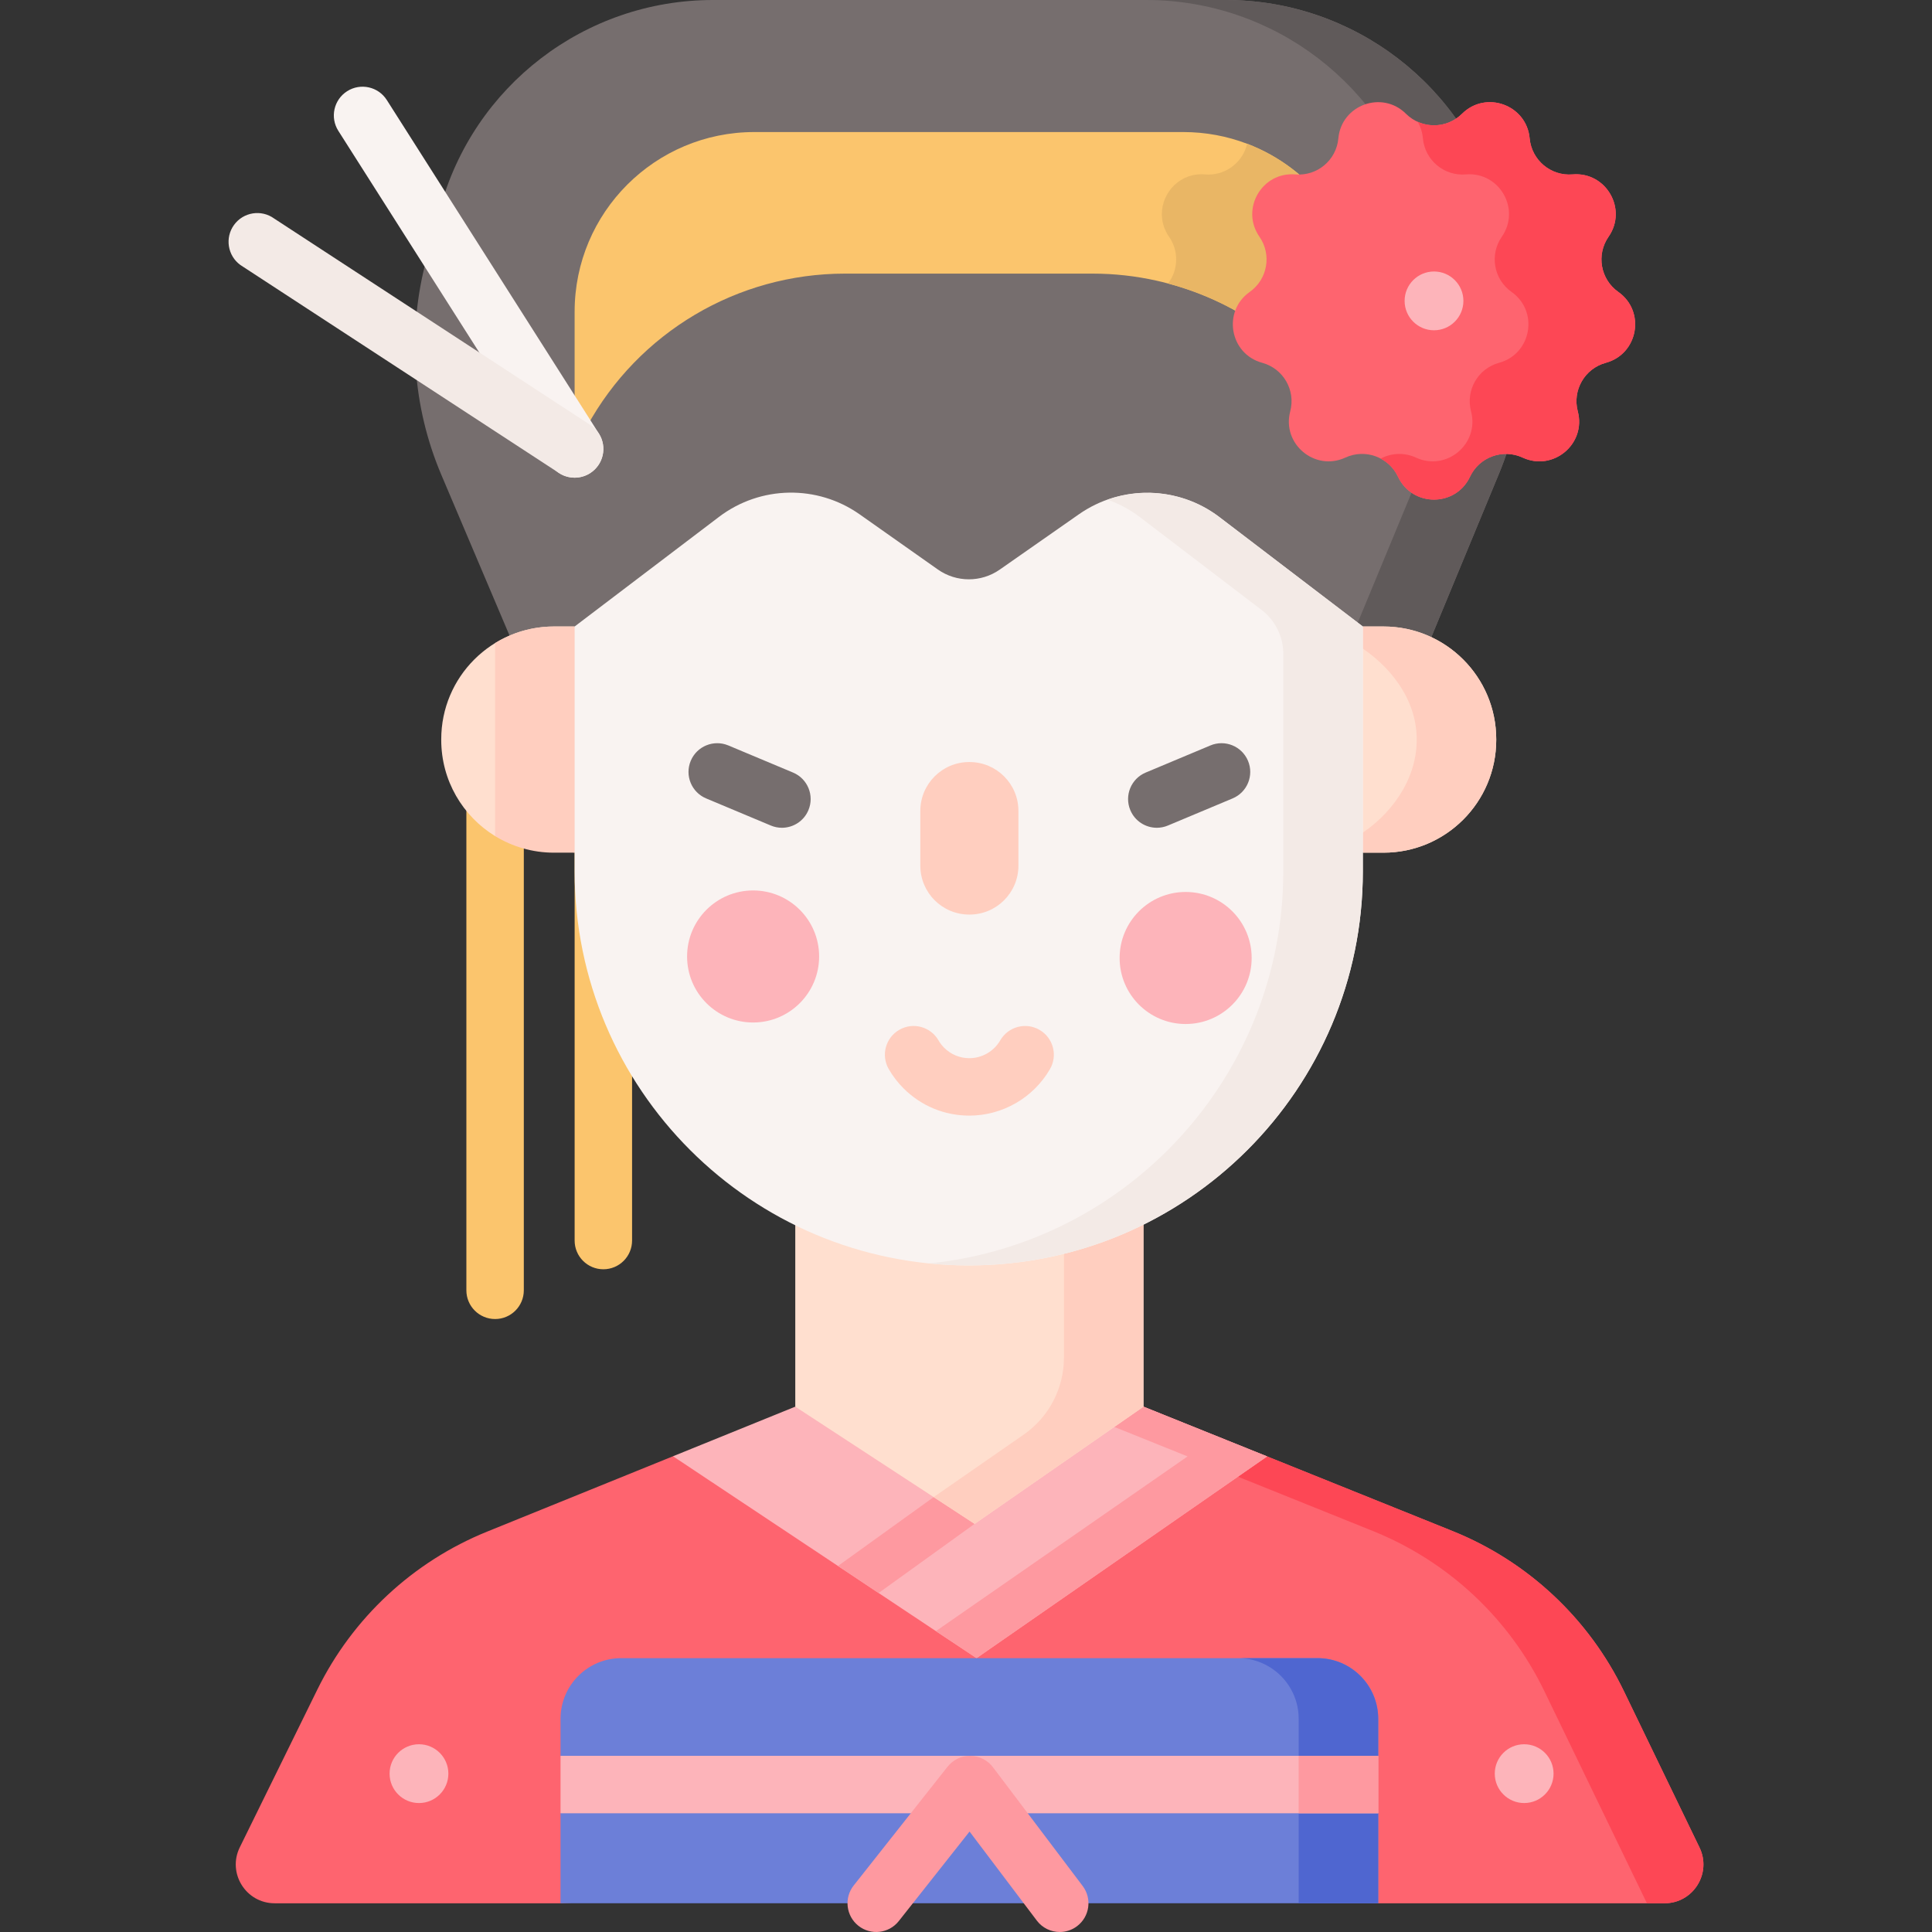 <svg id="Capa_1" enable-background="new 0 0 504.5 504.5" height="512" viewBox="0 0 504.5 504.5" width="512" xmlns="http://www.w3.org/2000/svg"><rect x="0" y="0" width="504.5" height="504.5" fill="#333333" stroke="none"/><g><g><path d="m157.553 331.443c-4.142 0-7.5-3.358-7.5-7.5v-101.285c0-4.142 3.358-7.5 7.5-7.5s7.5 3.358 7.5 7.5v101.285c0 4.142-3.358 7.5-7.5 7.5z" fill="#fbc56d"/></g><g><path d="m129.283 344.437c-4.142 0-7.5-3.358-7.5-7.5v-129.123c0-4.142 3.358-7.5 7.5-7.5s7.5 3.358 7.5 7.5v129.122c0 4.143-3.358 7.501-7.5 7.501z" fill="#fbc56d"/></g><path d="m362.681 193.127h-218.099l-29.344-69.15c-7.538-17.763-8.912-37.538-3.902-56.172l3.528-13.123c8.672-32.26 37.918-54.682 71.323-54.682h133.888c33.405 0 62.651 22.422 71.323 54.682l3.638 13.534c4.942 18.382 3.674 37.882-3.607 55.47z" fill="#766e6e"/><path d="m395.037 68.215-3.638-13.534c-8.673-32.259-37.919-54.681-71.324-54.681h-20.77c33.405 0 62.651 22.422 71.323 54.682l3.638 13.534c4.942 18.382 3.674 37.882-3.608 55.47l-28.748 69.441h20.77l28.748-69.441c7.283-17.588 8.551-37.088 3.609-55.471z" fill="#605a5a"/><path d="m434.661 497h-74.77l-107.121-6.312-106.399 6.312h-74.65c-7.51 0-12.42-7.88-9.1-14.62l20.24-41.17c9.21-18.74 25-33.43 44.36-41.27 2.74-1.11 5.59-2.27 8.51-3.45 12.77-5.18 27.71-11.24 40.01-16.22l134.36.03 20.78.01 40.55 16.32 7.84 3.16c19.62 7.89 35.59 22.81 44.79 41.85l19.73 40.8c3.26 6.74-1.65 14.56-9.13 14.56z" fill="#fe646f"/><path d="m434.661 497h-4.6l-26.77-55.36c-9.2-19.04-25.17-33.96-44.79-41.85l-7.84-3.16-40.55-16.32-.01-.01-32.27-12.98h20.77l32.28 12.99 40.55 16.32 7.84 3.16c19.62 7.89 35.59 22.81 44.79 41.85l19.73 40.8c3.26 6.74-1.65 14.56-9.13 14.56z" fill="#fd4755"/><path d="m330.881 380.31-75.88 52.68-25.57-17.01-13.35-8.88-40.34-26.83c1.25-.51 31.92-12.95 31.92-12.95h90.94z" fill="#fdb4ba"/><g><path d="m254.501 397.92-25.07 18.06-10.614-7.06 24.989-17.986 10.445-.341z" fill="#fe99a0"/></g><path d="m298.597 367.322h-20.77l32.287 12.989-65.724 45.623 10.607 7.055 75.887-52.678z" fill="#fe99a0"/><path d="m298.594 367.322v-55.311h-90.925v55.311l46.836 30.602z" fill="#ffdfcf"/><path d="m277.824 312.011v42.515c0 8.015-3.927 15.522-10.512 20.092l-23.506 16.315 10.699 6.99 44.088-30.602v-55.311h-20.769z" fill="#ffcebf"/><path d="m150.053 222.658-20.77-4.331c-8.437-5.178-14.064-14.488-14.064-25.112v-.177c0-16.261 13.182-29.443 29.443-29.443h5.392l7.5 29.531z" fill="#ffdfcf"/><path d="m144.661 163.595c-5.637 0-10.902 1.586-15.378 4.334v50.395c4.476 2.747 9.741 4.334 15.378 4.334h5.392l7.5-29.531-7.5-29.531h-5.392z" fill="#ffcebf"/><path d="m355.876 222.658h5.392c16.261 0 29.443-13.182 29.443-29.443v-.177c0-16.261-13.182-29.443-29.443-29.443h-5.392l-9.414 28.357z" fill="#ffdfcf"/><path d="m361.268 163.595h-5.392l-1.578 4.753c8.436 5.178 15.643 14.066 15.643 24.69v.177c0 10.624-6.971 19.889-15.407 25.067l1.342 4.376h5.392c16.261 0 29.443-13.182 29.443-29.443v-.177c0-16.261-13.182-29.443-29.443-29.443z" fill="#ffcebf"/><path d="m355.876 163.595v63.93c0 56.836-46.075 102.911-102.911 102.911-56.836 0-102.911-46.075-102.911-102.911v-63.93l37.695-28.621c10.801-8.201 25.67-8.463 36.753-.647l20.387 14.376c4.847 3.418 11.316 3.432 16.177.034l20.682-14.453c11.097-7.755 25.934-7.446 36.698.764z" fill="#f9f3f1"/><path d="m318.445 135.048c-8.492-6.476-19.512-8.014-29.237-4.577 2.987 1.06 5.849 2.58 8.467 4.577l31.752 24.216c3.579 2.729 5.679 6.973 5.679 11.474v56.788c0 53.331-40.567 97.185-92.527 102.392 3.415.342 6.879.519 10.385.519 56.837 0 102.912-46.075 102.912-102.912v-63.93z" fill="#f3eae6"/><circle cx="309.604" cy="250.157" fill="#fdb4ba" r="17.24"/><circle cx="196.658" cy="249.762" fill="#fdb4ba" r="17.24"/><path d="m253.17 238.82h-.077c-7.053 0-12.77-5.717-12.77-12.77v-14.291c0-7.053 5.717-12.77 12.77-12.77h.077c7.053 0 12.77 5.717 12.77 12.77v14.291c0 7.053-5.718 12.77-12.77 12.77z" fill="#ffcebf"/><path d="m355.881 81.39v35.85l-3.19-5.83c-.52-.95-1.06-1.89-1.63-2.81-10.38-17.25-26.99-29.52-46.05-34.57-1-.27-2-.52-3.01-.74-5.42-1.21-11.01-1.84-16.7-1.84h-64.67c-28.08 0-53.92 15.32-67.39 39.96l-3.19 5.83v-35.85c0-25.91 21.01-46.91 46.92-46.91h111.99c5.88 0 11.51 1.08 16.7 3.06 4.23 1.61 8.17 3.82 11.72 6.52 11.24 8.57 18.5 22.1 18.5 37.33z" fill="#fbc56d"/><path d="m355.881 81.39v35.85l-3.19-5.83c-.52-.95-1.06-1.89-1.63-2.81-10.38-17.25-26.99-29.52-46.05-34.57 1.39-1.82 2.12-4.04 2.12-6.29 0-2.05-.6-4.11-1.86-5.92-1.3-1.87-1.88-3.91-1.88-5.89 0-5.69 4.79-10.93 11.28-10.39.3.03.59.04.89.04 4.84 0 9.02-3.37 10.1-8.04 4.23 1.61 8.17 3.82 11.72 6.52 11.24 8.57 18.5 22.1 18.5 37.33z" fill="#e9b665"/><path d="m381.777 29.709c6.235-6.192 16.863-2.324 17.659 6.427.517 5.684 5.524 9.885 11.211 9.407 8.756-.736 14.412 9.059 9.396 16.275-3.258 4.686-2.123 11.123 2.541 14.413 7.181 5.065 5.217 16.203-3.263 18.507-5.508 1.496-8.776 7.156-7.318 12.674 2.245 8.496-6.419 15.766-14.396 12.079-5.181-2.394-11.323-.159-13.752 5.005-3.741 7.951-15.051 7.951-18.792 0-2.43-5.164-8.572-7.4-13.752-5.005-7.977 3.686-16.641-3.584-14.396-12.079 1.458-5.518-1.81-11.178-7.318-12.674-8.48-2.303-10.444-13.442-3.263-18.507 4.664-3.289 5.799-9.726 2.541-14.413-5.016-7.215.64-17.01 9.396-16.275 5.687.478 10.694-3.723 11.211-9.407.796-8.751 11.424-12.62 17.659-6.427 4.05 4.022 10.587 4.022 14.636 0z" fill="#fe646f"/><g><path d="m422.585 76.231c-4.664-3.289-5.799-9.726-2.541-14.413 5.016-7.215-.64-17.01-9.396-16.275-5.687.478-10.694-3.723-11.211-9.407-.796-8.751-11.424-12.62-17.659-6.427-3.142 3.12-7.776 3.808-11.589 2.087.737 1.256 1.227 2.713 1.374 4.34.517 5.684 5.524 9.885 11.211 9.407 8.756-.736 14.412 9.059 9.396 16.275-3.258 4.686-2.123 11.123 2.541 14.413 7.181 5.065 5.217 16.203-3.263 18.507-5.508 1.496-8.776 7.157-7.317 12.674 2.245 8.496-6.419 15.766-14.396 12.079-3.058-1.413-6.445-1.203-9.212.26 1.921 1.016 3.545 2.63 4.541 4.746 3.741 7.951 15.051 7.951 18.792 0 2.43-5.164 8.572-7.4 13.752-5.005 7.977 3.687 16.641-3.584 14.396-12.079-1.458-5.518 1.81-11.178 7.317-12.674 8.48-2.304 10.444-13.443 3.264-18.508z" fill="#fd4755"/></g><path d="m359.891 458.5-6.02 7.5 6.02 7.5v23.5h-213.52v-23.5l6.1-7.5-6.1-7.5v-9.66c0-8.75 7.09-15.85 15.85-15.85h181.82c8.76 0 15.85 7.1 15.85 15.85z" fill="#6c7fd8"/><path d="m359.891 458.5-6.02 7.5 6.02 7.5v23.5h-20.77v-48.16c0-8.75-7.09-15.85-15.85-15.85h20.77c8.76 0 15.85 7.1 15.85 15.85z" fill="#4f66d0"/><g><path d="m253.126 291.32c-6.492 0-12.597-2.529-17.189-7.122-1.509-1.509-2.811-3.208-3.868-5.047-2.063-3.591-.825-8.176 2.767-10.239 3.59-2.065 8.175-.826 10.239 2.767.399.694.893 1.338 1.468 1.914 1.759 1.759 4.097 2.728 6.583 2.728 3.314 0 6.408-1.787 8.072-4.662 2.076-3.585 6.665-4.809 10.248-2.734 3.585 2.075 4.81 6.663 2.734 10.248-4.336 7.493-12.403 12.147-21.054 12.147z" fill="#ffcebf"/></g><g><g><path d="m302.079 216.155c-2.932 0-5.716-1.73-6.92-4.603-1.602-3.82.198-8.215 4.019-9.816l16.897-7.082c3.814-1.601 8.215.197 9.815 4.018 1.602 3.82-.198 8.215-4.019 9.816l-16.897 7.082c-.945.397-1.928.585-2.895.585z" fill="#766e6e"/></g><g><path d="m204.182 216.155c-.967 0-1.949-.188-2.896-.585l-16.897-7.082c-3.82-1.601-5.619-5.996-4.018-9.816 1.601-3.821 5.996-5.619 9.816-4.018l16.897 7.082c3.82 1.601 5.619 5.996 4.018 9.816-1.204 2.873-3.988 4.603-6.92 4.603z" fill="#766e6e"/></g></g><g><path d="m150.063 124.737c-2.48 0-4.907-1.229-6.336-3.477l-55.379-87.093c-2.222-3.496-1.19-8.131 2.305-10.354 3.496-2.222 8.131-1.191 10.354 2.305l55.378 87.094c2.222 3.496 1.19 8.131-2.305 10.354-1.248.792-2.641 1.171-4.017 1.171z" fill="#f9f3f1"/></g><g><path d="m150.046 124.737c-1.525 0-3.065-.464-4.395-1.427l-82.867-54.104c-3.354-2.43-4.103-7.12-1.672-10.474 2.432-3.354 7.121-4.102 10.474-1.672l82.868 54.104c3.354 2.431 4.103 7.12 1.672 10.474-1.468 2.024-3.758 3.099-6.08 3.099z" fill="#f3eae6"/></g><g><path d="m146.371 458.5h213.52v15h-213.52z" fill="#fdb4ba"/><path d="m339.121 458.5h20.77v15h-20.77z" fill="#fe99a0"/></g><g><path d="m276.734 504.5c-2.271 0-4.516-1.028-5.99-2.98l-17.566-23.253-18.481 23.383c-2.569 3.251-7.287 3.801-10.535 1.234-3.25-2.569-3.802-7.285-1.234-10.535l24.5-30.998c1.44-1.822 3.64-2.904 5.966-2.849 2.322.025 4.502 1.125 5.902 2.979l23.416 30.998c2.497 3.305 1.842 8.008-1.464 10.505-1.352 1.022-2.94 1.516-4.514 1.516z" fill="#fe99a0"/></g><g fill="#fdb4ba"><circle cx="374.46" cy="78.57" r="7.676"/><circle cx="398.001" cy="463.15" r="7.676"/><circle cx="109.406" cy="463.15" r="7.676"/></g></g></svg>